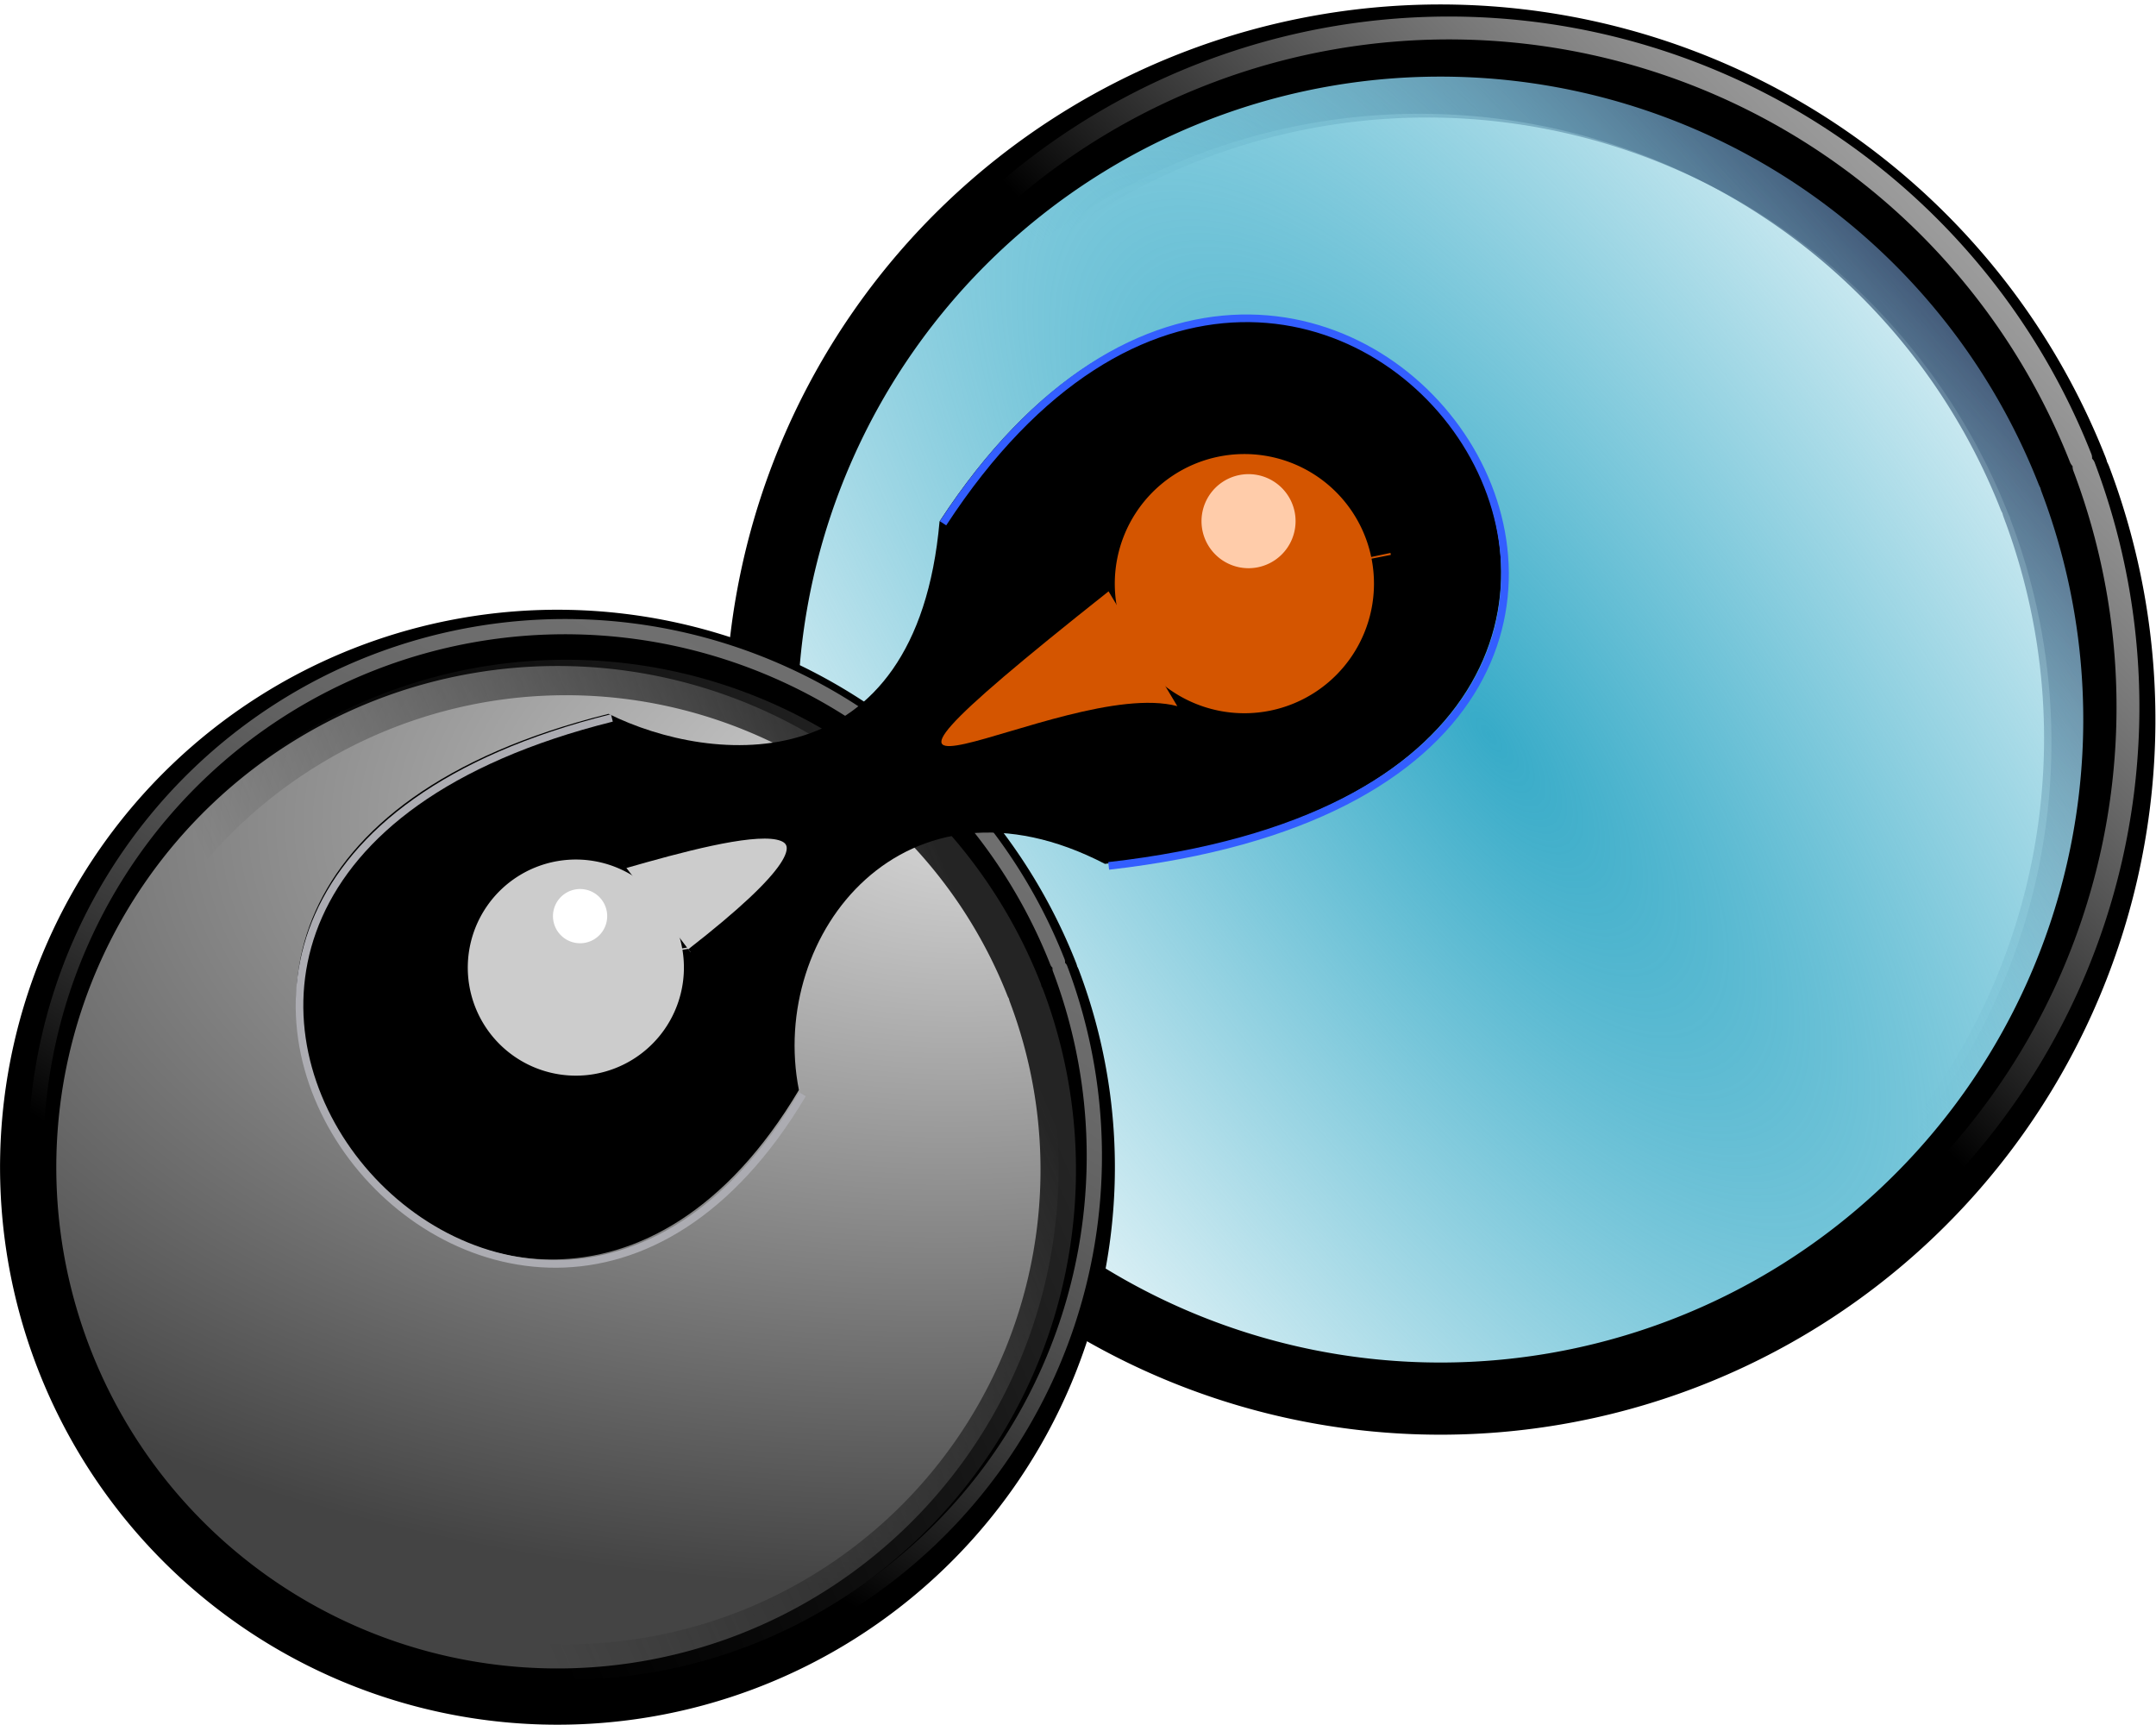 <?xml version="1.0" encoding="UTF-8" standalone="no"?>
<svg
   version="1.1"
   id="svg2"
   height="226.211"
   width="282.803"
   sodipodi:docname="soromid.svg"
   inkscape:version="1.1 (c4e8f9ed74, 2021-05-24)"
   xmlns:inkscape="http://www.inkscape.org/namespaces/inkscape"
   xmlns:sodipodi="http://sodipodi.sourceforge.net/DTD/sodipodi-0.dtd"
   xmlns:xlink="http://www.w3.org/1999/xlink"
   xmlns="http://www.w3.org/2000/svg"
   xmlns:svg="http://www.w3.org/2000/svg"
   xmlns:rdf="http://www.w3.org/1999/02/22-rdf-syntax-ns#"
   xmlns:cc="http://creativecommons.org/ns#"
   xmlns:dc="http://purl.org/dc/elements/1.1/">
  <sodipodi:namedview
     id="namedview1737"
     pagecolor="#ffffff"
     bordercolor="#666666"
     borderopacity="1.0"
     inkscape:pageshadow="2"
     inkscape:pageopacity="0.0"
     inkscape:pagecheckerboard="0"
     showgrid="false"
     inkscape:zoom="3.5048939"
     inkscape:cx="87.734467"
     inkscape:cy="110.27438"
     inkscape:window-width="2128"
     inkscape:window-height="1128"
     inkscape:window-x="0"
     inkscape:window-y="0"
     inkscape:window-maximized="1"
     inkscape:current-layer="svg2" />
  <title
     id="title4667">soromid logo</title>
  <defs
     id="defs4">
    <linearGradient
       id="linearGradient4534">
      <stop
         style="stop-color:#242424;stop-opacity:1;"
         offset="0"
         id="stop4536" />
      <stop
         style="stop-color:#191919;stop-opacity:0;"
         offset="1"
         id="stop4538" />
    </linearGradient>
    <linearGradient
       id="linearGradient10082">
      <stop
         id="stop10084"
         offset="0"
         style="stop-color:#ababab;stop-opacity:0.999;" />
      <stop
         id="stop10086"
         offset="1"
         style="stop-color:#ffffff;stop-opacity:0;" />
    </linearGradient>
    <linearGradient
       id="linearGradient10041">
      <stop
         id="stop10044"
         offset="0"
         style="stop-color:#6c6c6c;stop-opacity:1;" />
      <stop
         id="stop10046"
         offset="1"
         style="stop-color:#ffffff;stop-opacity:0;" />
    </linearGradient>
    <linearGradient
       id="linearGradient9993">
      <stop
         id="stop9995"
         offset="0"
         style="stop-color:#dddee0;stop-opacity:1;" />
      <stop
         id="stop9997"
         offset="1"
         style="stop-color:#75739c;stop-opacity:1" />
    </linearGradient>
    <linearGradient
       id="linearGradient8001">
      <stop
         id="stop8003"
         offset="0"
         style="stop-color:#37abc8;stop-opacity:1;" />
      <stop
         id="stop8005"
         offset="1"
         style="stop-color:#37abc8;stop-opacity:0;" />
    </linearGradient>
    <filter
       style="color-interpolation-filters:sRGB"
       width="1.3"
       x="-0.15"
       height="1.3"
       y="-0.15"
       id="filter3160">
      <feTurbulence
         result="result4"
         seed="0"
         numOctaves="5"
         baseFrequency="0.04"
         type="fractalNoise"
         id="feTurbulence3162" />
      <feDisplacementMap
         result="result3"
         scale="10"
         xChannelSelector="R"
         yChannelSelector="G"
         in="SourceGraphic"
         in2="result4"
         id="feDisplacementMap3164" />
      <feDiffuseLighting
         in="result4"
         result="result1"
         surfaceScale="2"
         diffuseConstant="1"
         lighting-color="#e9e6d7"
         id="feDiffuseLighting3166">
        <feDistantLight
           elevation="40"
           azimuth="235"
           id="feDistantLight3168" />
      </feDiffuseLighting>
      <feComposite
         result="result2"
         in="result3"
         operator="in"
         in2="result1"
         id="feComposite3170" />
      <feComposite
         k4="0"
         k3="0"
         k2="0"
         k1="1.7"
         operator="arithmetic"
         result="result5"
         in2="result1"
         id="feComposite3172" />
      <feBlend
         mode="normal"
         in="result5"
         in2="result3"
         id="feBlend3174" />
    </filter>
    <filter
       style="color-interpolation-filters:sRGB"
       x="-0.5"
       y="-0.5"
       height="2"
       width="2"
       id="filter3178">
      <feGaussianBlur
         result="result1"
         stdDeviation="0.01"
         id="feGaussianBlur3180" />
      <feBlend
         mode="multiply"
         result="fbSourceGraphic"
         in2="result1"
         id="feBlend3182" />
      <feTurbulence
         result="result3"
         numOctaves="3"
         seed="0"
         type="fractalNoise"
         baseFrequency="0.8"
         id="feTurbulence3184" />
      <feDisplacementMap
         result="result2"
         scale="50"
         yChannelSelector="G"
         xChannelSelector="R"
         in="fbSourceGraphic"
         in2="result3"
         id="feDisplacementMap3186" />
      <feMorphology
         result="result4"
         operator="dilate"
         radius="1"
         id="feMorphology3188" />
      <feBlend
         mode="screen"
         in2="result2"
         id="feBlend3190" />
    </filter>
    <filter
       style="color-interpolation-filters:sRGB"
       x="-0.5"
       y="-0.5"
       height="2"
       width="2"
       id="filter3178-6">
      <feGaussianBlur
         result="result1"
         stdDeviation="0.01"
         id="feGaussianBlur3180-1" />
      <feBlend
         mode="multiply"
         result="fbSourceGraphic"
         in2="result1"
         id="feBlend3182-8" />
      <feTurbulence
         result="result3"
         numOctaves="3"
         seed="0"
         type="fractalNoise"
         baseFrequency="0.8"
         id="feTurbulence3184-1" />
      <feDisplacementMap
         result="result2"
         scale="50"
         yChannelSelector="G"
         xChannelSelector="R"
         in="fbSourceGraphic"
         in2="result3"
         id="feDisplacementMap3186-8" />
      <feMorphology
         result="result4"
         operator="dilate"
         radius="1"
         id="feMorphology3188-9" />
      <feBlend
         mode="screen"
         in2="result2"
         id="feBlend3190-2" />
    </filter>
    <filter
       style="color-interpolation-filters:sRGB"
       x="-0.5"
       y="-0.5"
       height="2"
       width="2"
       id="filter3178-2">
      <feGaussianBlur
         result="result1"
         stdDeviation="0.01"
         id="feGaussianBlur3180-5" />
      <feBlend
         mode="multiply"
         result="fbSourceGraphic"
         in2="result1"
         id="feBlend3182-9" />
      <feTurbulence
         result="result3"
         numOctaves="3"
         seed="0"
         type="fractalNoise"
         baseFrequency="0.8"
         id="feTurbulence3184-2" />
      <feDisplacementMap
         result="result2"
         scale="50"
         yChannelSelector="G"
         xChannelSelector="R"
         in="fbSourceGraphic"
         in2="result3"
         id="feDisplacementMap3186-6" />
      <feMorphology
         result="result4"
         operator="dilate"
         radius="1"
         id="feMorphology3188-0" />
      <feBlend
         mode="screen"
         in2="result2"
         id="feBlend3190-3" />
    </filter>
    <filter
       style="color-interpolation-filters:sRGB"
       x="-0.5"
       y="-0.5"
       height="2"
       width="2"
       id="filter3178-60">
      <feGaussianBlur
         result="result1"
         stdDeviation="0.01"
         id="feGaussianBlur3180-50" />
      <feBlend
         mode="multiply"
         result="fbSourceGraphic"
         in2="result1"
         id="feBlend3182-2" />
      <feTurbulence
         result="result3"
         numOctaves="3"
         seed="0"
         type="fractalNoise"
         baseFrequency="0.8"
         id="feTurbulence3184-3" />
      <feDisplacementMap
         result="result2"
         scale="50"
         yChannelSelector="G"
         xChannelSelector="R"
         in="fbSourceGraphic"
         in2="result3"
         id="feDisplacementMap3186-5" />
      <feMorphology
         result="result4"
         operator="dilate"
         radius="1"
         id="feMorphology3188-7" />
      <feBlend
         mode="screen"
         in2="result2"
         id="feBlend3190-35" />
    </filter>
    <filter
       style="color-interpolation-filters:sRGB"
       x="-0.5"
       y="-0.5"
       height="2"
       width="2"
       id="filter3178-60-7">
      <feGaussianBlur
         result="result1"
         stdDeviation="0.01"
         id="feGaussianBlur3180-50-9" />
      <feBlend
         mode="multiply"
         result="fbSourceGraphic"
         in2="result1"
         id="feBlend3182-2-1" />
      <feTurbulence
         result="result3"
         numOctaves="3"
         seed="0"
         type="fractalNoise"
         baseFrequency="0.8"
         id="feTurbulence3184-3-6" />
      <feDisplacementMap
         result="result2"
         scale="50"
         yChannelSelector="G"
         xChannelSelector="R"
         in="fbSourceGraphic"
         in2="result3"
         id="feDisplacementMap3186-5-7" />
      <feMorphology
         result="result4"
         operator="dilate"
         radius="1"
         id="feMorphology3188-7-9" />
      <feBlend
         mode="screen"
         in2="result2"
         id="feBlend3190-35-1" />
    </filter>
    <filter
       style="color-interpolation-filters:sRGB"
       x="-0.5"
       y="-0.5"
       height="2"
       width="2"
       id="filter3178-60-7-0">
      <feGaussianBlur
         result="result1"
         stdDeviation="0.01"
         id="feGaussianBlur3180-50-9-7" />
      <feBlend
         mode="multiply"
         result="fbSourceGraphic"
         in2="result1"
         id="feBlend3182-2-1-9" />
      <feTurbulence
         result="result3"
         numOctaves="3"
         seed="0"
         type="fractalNoise"
         baseFrequency="0.8"
         id="feTurbulence3184-3-6-7" />
      <feDisplacementMap
         result="result2"
         scale="50"
         yChannelSelector="G"
         xChannelSelector="R"
         in="fbSourceGraphic"
         in2="result3"
         id="feDisplacementMap3186-5-7-6" />
      <feMorphology
         result="result4"
         operator="dilate"
         radius="1"
         id="feMorphology3188-7-9-4" />
      <feBlend
         mode="screen"
         in2="result2"
         id="feBlend3190-35-1-7" />
    </filter>
    <radialGradient
       xlink:href="#linearGradient10039"
       id="radialGradient10871"
       gradientUnits="userSpaceOnUse"
       gradientTransform="matrix(1.028,-5.493,2.414,0.452,-1391.405,-9821.753)"
       cx="-1847.802"
       cy="597.618"
       fx="-1847.802"
       fy="597.618"
       r="35.175" />
    <linearGradient
       xlink:href="#linearGradient6288"
       id="linearGradient10869"
       gradientUnits="userSpaceOnUse"
       gradientTransform="rotate(-0.425,-45702.204,-259520.92)"
       x1="-1578.846"
       y1="750.077"
       x2="-1662.808"
       y2="932.706" />
    <linearGradient
       xlink:href="#linearGradient6288"
       id="linearGradient10867"
       gradientUnits="userSpaceOnUse"
       gradientTransform="rotate(-0.425,-45702.204,-259520.92)"
       x1="-1588.09"
       y1="749.23"
       x2="-1664.673"
       y2="918.881" />
    <linearGradient
       xlink:href="#linearGradient6288"
       id="linearGradient10865"
       gradientUnits="userSpaceOnUse"
       gradientTransform="translate(-59.107,36.018)"
       x1="522.185"
       y1="492.167"
       x2="172.061"
       y2="706.118" />
    <linearGradient
       xlink:href="#linearGradient6288"
       id="linearGradient74190"
       gradientUnits="userSpaceOnUse"
       gradientTransform="rotate(-0.425,-50523.879,-267499.94)"
       x1="-1578.846"
       y1="750.077"
       x2="-1662.808"
       y2="932.706" />
    <linearGradient
       xlink:href="#linearGradient6288"
       id="linearGradient74188"
       gradientUnits="userSpaceOnUse"
       gradientTransform="rotate(-0.425,-50523.879,-267499.94)"
       x1="-1588.09"
       y1="749.23"
       x2="-1664.673"
       y2="918.881" />
    <linearGradient
       xlink:href="#linearGradient6288"
       id="linearGradient74186"
       gradientUnits="userSpaceOnUse"
       x1="522.185"
       y1="492.167"
       x2="221.559"
       y2="510.249" />
    <linearGradient
       xlink:href="#linearGradient6288"
       id="linearGradient74142"
       gradientUnits="userSpaceOnUse"
       gradientTransform="rotate(-0.425,-50523.879,-267499.94)"
       x1="-1578.846"
       y1="750.077"
       x2="-1662.808"
       y2="932.706" />
    <linearGradient
       xlink:href="#linearGradient6288"
       id="linearGradient74140"
       gradientUnits="userSpaceOnUse"
       gradientTransform="rotate(-0.425,-50523.879,-267499.94)"
       x1="-1588.09"
       y1="749.23"
       x2="-1664.673"
       y2="918.881" />
    <linearGradient
       xlink:href="#linearGradient6288"
       id="linearGradient74138"
       gradientUnits="userSpaceOnUse"
       x1="522.185"
       y1="492.167"
       x2="221.559"
       y2="510.249" />
    <linearGradient
       xlink:href="#linearGradient6288"
       id="linearGradient74092"
       gradientUnits="userSpaceOnUse"
       gradientTransform="rotate(-0.425,-50523.879,-267499.94)"
       x1="-1578.846"
       y1="750.077"
       x2="-1662.808"
       y2="932.706" />
    <linearGradient
       xlink:href="#linearGradient6288"
       id="linearGradient74090"
       gradientUnits="userSpaceOnUse"
       gradientTransform="rotate(-0.425,-50523.879,-267499.94)"
       x1="-1588.09"
       y1="749.23"
       x2="-1664.673"
       y2="918.881" />
    <linearGradient
       xlink:href="#linearGradient6288"
       id="linearGradient74088"
       gradientUnits="userSpaceOnUse"
       x1="522.185"
       y1="492.167"
       x2="221.559"
       y2="510.249" />
    <linearGradient
       xlink:href="#linearGradient6288"
       id="linearGradient4353"
       gradientUnits="userSpaceOnUse"
       x1="522.185"
       y1="492.167"
       x2="221.559"
       y2="510.249" />
    <linearGradient
       xlink:href="#linearGradient6288"
       id="linearGradient4297"
       gradientUnits="userSpaceOnUse"
       gradientTransform="rotate(-0.425,-50523.879,-267499.94)"
       x1="-1588.09"
       y1="749.23"
       x2="-1664.673"
       y2="918.881" />
    <linearGradient
       xlink:href="#linearGradient6288"
       id="linearGradient4294"
       gradientUnits="userSpaceOnUse"
       gradientTransform="rotate(-0.425,-50523.879,-267499.94)"
       x1="-1578.846"
       y1="750.077"
       x2="-1662.808"
       y2="932.706" />
    <linearGradient
       xlink:href="#linearGradient6288"
       id="linearGradient6768"
       gradientUnits="userSpaceOnUse"
       gradientTransform="translate(-2428.467,-608.901)"
       x1="-1588.09"
       y1="749.23"
       x2="-1664.673"
       y2="918.881" />
    <linearGradient
       id="linearGradient6288">
      <stop
         id="stop6298"
         offset="0"
         style="stop-color:#d9d9d9;stop-opacity:1;" />
      <stop
         style="stop-color:#444444;stop-opacity:1;"
         offset="1"
         id="stop6292" />
    </linearGradient>
    <linearGradient
       xlink:href="#linearGradient6288"
       id="linearGradient6770"
       gradientUnits="userSpaceOnUse"
       gradientTransform="translate(-2428.467,-608.901)"
       x1="-1578.846"
       y1="750.077"
       x2="-1662.808"
       y2="932.706" />
    <linearGradient
       id="linearGradient10039">
      <stop
         style="stop-color:#ffffff;stop-opacity:1;"
         offset="0"
         id="stop10041" />
      <stop
         style="stop-color:#000000;stop-opacity:0;"
         offset="1"
         id="stop10043" />
    </linearGradient>
    <linearGradient
       id="linearGradient10889">
      <stop
         style="stop-color:#fff3f3;stop-opacity:1;"
         offset="0"
         id="stop10891" />
      <stop
         style="stop-color:#000000;stop-opacity:1;"
         offset="1"
         id="stop10893" />
    </linearGradient>
    <linearGradient
       id="linearGradient6288-3">
      <stop
         id="stop6298-3"
         offset="0"
         style="stop-color:#d9d9d9;stop-opacity:1;" />
      <stop
         style="stop-color:#444444;stop-opacity:1;"
         offset="1"
         id="stop6292-6" />
    </linearGradient>
    <linearGradient
       id="linearGradient6625">
      <stop
         id="stop6627"
         offset="0"
         style="stop-color:#d9d9d9;stop-opacity:1;" />
      <stop
         style="stop-color:#444444;stop-opacity:1;"
         offset="1"
         id="stop6629" />
    </linearGradient>
    <linearGradient
       id="linearGradient6632">
      <stop
         id="stop6634"
         offset="0"
         style="stop-color:#d9d9d9;stop-opacity:1;" />
      <stop
         style="stop-color:#444444;stop-opacity:1;"
         offset="1"
         id="stop6636" />
    </linearGradient>
    <linearGradient
       id="linearGradient10039-0">
      <stop
         style="stop-color:#777f94;stop-opacity:1;"
         offset="0"
         id="stop10041-4" />
      <stop
         style="stop-color:#000000;stop-opacity:0;"
         offset="1"
         id="stop10043-4" />
    </linearGradient>
    <radialGradient
       gradientUnits="userSpaceOnUse"
       gradientTransform="matrix(1,0,0,1,0,7.5228436e-4)"
       r="51.353"
       fy="114.348"
       fx="-186.974"
       cy="114.348"
       cx="-186.974"
       id="radialGradient7991"
       xlink:href="#linearGradient6625" />
    <radialGradient
       gradientUnits="userSpaceOnUse"
       gradientTransform="matrix(0.726,-0.528,1.399,1.922,-243.591,-228.547)"
       r="51.353"
       fy="135.79"
       fx="-195.615"
       cy="135.79"
       cx="-195.615"
       id="radialGradient8007"
       xlink:href="#linearGradient8001" />
    <filter
       height="2.305"
       y="-0.653"
       width="2.305"
       x="-0.653"
       id="filter9538">
      <feGaussianBlur
         id="feGaussianBlur9540"
         stdDeviation="2.064" />
    </filter>
    <filter
       height="2.828"
       y="-0.914"
       width="2.828"
       x="-0.914"
       id="filter9606">
      <feGaussianBlur
         id="feGaussianBlur9608"
         stdDeviation="2.89" />
    </filter>
    <radialGradient
       gradientUnits="userSpaceOnUse"
       gradientTransform="matrix(0.726,-0.528,1.399,1.922,-243.591,-228.547)"
       r="51.353"
       fy="135.79"
       fx="-195.615"
       cy="135.79"
       cx="-195.615"
       id="radialGradient8007-6"
       xlink:href="#linearGradient8001-5" />
    <linearGradient
       id="linearGradient8001-5">
      <stop
         id="stop8003-3"
         offset="0"
         style="stop-color:#37abc8;stop-opacity:1;" />
      <stop
         id="stop8005-0"
         offset="1"
         style="stop-color:#37abc8;stop-opacity:0;" />
    </linearGradient>
    <radialGradient
       gradientUnits="userSpaceOnUse"
       gradientTransform="matrix(1,0,0,1,0,7.5228436e-4)"
       r="51.353"
       fy="114.348"
       fx="-186.974"
       cy="114.348"
       cx="-186.974"
       id="radialGradient7991-9"
       xlink:href="#linearGradient6625-5" />
    <linearGradient
       id="linearGradient6625-5">
      <stop
         id="stop6627-7"
         offset="0"
         style="stop-color:#d9d9d9;stop-opacity:1;" />
      <stop
         style="stop-color:#444444;stop-opacity:1;"
         offset="1"
         id="stop6629-0" />
    </linearGradient>
    <radialGradient
       xlink:href="#linearGradient6625-5"
       id="radialGradient9674"
       gradientUnits="userSpaceOnUse"
       gradientTransform="matrix(1,0,0,1,0,7.5228436e-4)"
       cx="-186.974"
       cy="114.348"
       fx="-186.974"
       fy="114.348"
       r="51.353" />
    <radialGradient
       r="51.353"
       fy="109.041"
       fx="-176.757"
       cy="109.041"
       cx="-176.757"
       gradientTransform="matrix(2.014,-0.087,0.049,1.146,184.04,-32.903)"
       gradientUnits="userSpaceOnUse"
       id="radialGradient9769"
       xlink:href="#linearGradient6625" />
    <radialGradient
       gradientUnits="userSpaceOnUse"
       gradientTransform="matrix(0.726,-0.528,1.399,1.922,-243.591,-228.547)"
       r="51.353"
       fy="135.79"
       fx="-195.615"
       cy="135.79"
       cx="-195.615"
       id="radialGradient8007-8"
       xlink:href="#linearGradient8001-3" />
    <linearGradient
       id="linearGradient8001-3">
      <stop
         id="stop8003-9"
         offset="0"
         style="stop-color:#37abc8;stop-opacity:1;" />
      <stop
         id="stop8005-09"
         offset="1"
         style="stop-color:#37abc8;stop-opacity:0;" />
    </linearGradient>
    <radialGradient
       r="51.353"
       fy="109.041"
       fx="-176.757"
       cy="109.041"
       cx="-176.757"
       gradientTransform="matrix(2.014,-0.087,0.049,1.146,184.04,-32.903)"
       gradientUnits="userSpaceOnUse"
       id="radialGradient9769-0"
       xlink:href="#linearGradient6625-6" />
    <linearGradient
       id="linearGradient6625-6">
      <stop
         id="stop6627-3"
         offset="0"
         style="stop-color:#d9d9d9;stop-opacity:1;" />
      <stop
         style="stop-color:#444444;stop-opacity:1;"
         offset="1"
         id="stop6629-7" />
    </linearGradient>
    <linearGradient
       gradientUnits="userSpaceOnUse"
       y2="156.796"
       x2="-196.812"
       y1="102.9"
       x1="-164.531"
       id="linearGradient10048"
       xlink:href="#linearGradient10041" />
    <filter
       id="filter10078"
       x="-0.022"
       y="-0.022"
       width="1.044"
       height="1.044">
      <feGaussianBlur
         id="feGaussianBlur10080"
         stdDeviation="0.482" />
    </filter>
    <linearGradient
       gradientUnits="userSpaceOnUse"
       y2="133.234"
       x2="-196.211"
       y1="102.243"
       x1="-164.404"
       id="linearGradient10088"
       xlink:href="#linearGradient10082" />
    <filter
       id="filter4119"
       x="-0.101"
       y="-0.101"
       width="1.201"
       height="1.201">
      <feGaussianBlur
         id="feGaussianBlur4121"
         stdDeviation="0.11" />
    </filter>
    <filter
       id="filter4123"
       x="-0.064"
       y="-0.094"
       width="1.142"
       height="1.178">
      <feGaussianBlur
         id="feGaussianBlur4125"
         stdDeviation="0.489" />
    </filter>
    <filter
       id="filter4127"
       x="-0.038"
       y="-0.048"
       width="1.076"
       height="1.096">
      <feGaussianBlur
         id="feGaussianBlur4129"
         stdDeviation="0.411" />
    </filter>
    <filter
       id="filter4131"
       x="-0.095"
       y="-0.095"
       width="1.19"
       height="1.19">
      <feGaussianBlur
         id="feGaussianBlur4133"
         stdDeviation="0.092" />
    </filter>
    <filter
       id="filter4139"
       x="-0.021"
       y="-0.021"
       width="1.041"
       height="1.041">
      <feGaussianBlur
         id="feGaussianBlur4141"
         stdDeviation="0.399" />
    </filter>
    <filter
       id="filter4378"
       x="-0.031"
       y="-0.033"
       width="1.063"
       height="1.065">
      <feGaussianBlur
         id="feGaussianBlur4380"
         stdDeviation="0.769" />
    </filter>
    <filter
       id="filter4416"
       x="-0.033"
       y="-0.03"
       width="1.064"
       height="1.06">
      <feGaussianBlur
         id="feGaussianBlur4418"
         stdDeviation="0.688" />
    </filter>
    <linearGradient
       gradientUnits="userSpaceOnUse"
       y2="133.234"
       x2="-196.211"
       y1="102.243"
       x1="-164.404"
       id="linearGradient10088-2"
       xlink:href="#linearGradient10082-3" />
    <linearGradient
       id="linearGradient10082-3">
      <stop
         id="stop10084-4"
         offset="0"
         style="stop-color:#3c395b;stop-opacity:0.999;" />
      <stop
         id="stop10086-5"
         offset="1"
         style="stop-color:#ffffff;stop-opacity:0;" />
    </linearGradient>
    <filter
       style="color-interpolation-filters:sRGB"
       id="filter4139-7"
       x="-0.035"
       y="-0.035"
       width="1.071"
       height="1.071">
      <feGaussianBlur
         id="feGaussianBlur4141-2"
         stdDeviation="0.399" />
    </filter>
    <linearGradient
       xlink:href="#linearGradient10082-3"
       id="linearGradient4437"
       gradientUnits="userSpaceOnUse"
       x1="-164.404"
       y1="102.243"
       x2="-196.211"
       y2="133.234" />
    <linearGradient
       gradientUnits="userSpaceOnUse"
       y2="156.796"
       x2="-196.812"
       y1="102.9"
       x1="-164.531"
       id="linearGradient10048-8"
       xlink:href="#linearGradient10041-1" />
    <linearGradient
       id="linearGradient10041-1">
      <stop
         id="stop10044-8"
         offset="0"
         style="stop-color:#6c6c6c;stop-opacity:1;" />
      <stop
         id="stop10046-4"
         offset="1"
         style="stop-color:#ffffff;stop-opacity:0;" />
    </linearGradient>
    <filter
       style="color-interpolation-filters:sRGB"
       id="filter10078-4"
       x="-0.033"
       y="-0.033"
       width="1.065"
       height="1.065">
      <feGaussianBlur
         id="feGaussianBlur10080-6"
         stdDeviation="0.482" />
    </filter>
    <linearGradient
       xlink:href="#linearGradient4534"
       id="linearGradient4511"
       gradientUnits="userSpaceOnUse"
       x1="-170.49"
       y1="104.004"
       x2="-220.728"
       y2="125.739" />
    <linearGradient
       gradientUnits="userSpaceOnUse"
       y2="133.234"
       x2="-196.211"
       y1="102.243"
       x1="-164.404"
       id="linearGradient10088-7"
       xlink:href="#linearGradient10082-6" />
    <linearGradient
       id="linearGradient10082-6">
      <stop
         id="stop10084-0"
         offset="0"
         style="stop-color:#ababab;stop-opacity:0.999;" />
      <stop
         id="stop10086-6"
         offset="1"
         style="stop-color:#ffffff;stop-opacity:0;" />
    </linearGradient>
    <linearGradient
       xlink:href="#linearGradient10082-3-6"
       id="linearGradient4437-3"
       gradientUnits="userSpaceOnUse"
       x1="-164.404"
       y1="102.243"
       x2="-196.211"
       y2="133.234" />
    <linearGradient
       id="linearGradient10082-3-6">
      <stop
         id="stop10084-4-5"
         offset="0"
         style="stop-color:#221f44;stop-opacity:0.999;" />
      <stop
         id="stop10086-5-9"
         offset="1"
         style="stop-color:#ffffff;stop-opacity:0;" />
    </linearGradient>
    <filter
       style="color-interpolation-filters:sRGB"
       id="filter4139-7-0"
       x="-0.035"
       y="-0.035"
       width="1.071"
       height="1.071">
      <feGaussianBlur
         id="feGaussianBlur4141-2-3"
         stdDeviation="0.399" />
    </filter>
    <linearGradient
       xlink:href="#linearGradient10082-3-6"
       id="linearGradient4624"
       gradientUnits="userSpaceOnUse"
       x1="-164.404"
       y1="102.243"
       x2="-196.211"
       y2="133.234" />
  </defs>
  <g
     style="display:inline"
     transform="translate(-115.247,-665.888)"
     id="layer1">
    <path
       transform="matrix(2.153,0,0,2.153,729.788,472.918)"
       d="m -161.177,120.707 a 39.901,39.901 0 0 1 -23.068,51.393 39.901,39.901 0 0 1 -51.471,-22.893 39.901,39.901 0 0 1 22.718,-51.549 39.901,39.901 0 0 1 51.625,22.543"
       id="path3960-0-6-2-7"
       style="fill:none;stroke:url(#linearGradient4437);stroke-width:3.716;stroke-linecap:round;stroke-linejoin:round;stroke-miterlimit:4;stroke-dasharray:none;stroke-dashoffset:0;stroke-opacity:1;filter:url(#filter4139-7)" />
    <path
       transform="matrix(2.153,0,0,2.153,728.821,472.43)"
       d="m -161.177,120.707 a 39.901,39.901 0 0 1 -23.068,51.393 39.901,39.901 0 0 1 -51.471,-22.893 39.901,39.901 0 0 1 22.718,-51.549 39.901,39.901 0 0 1 51.625,22.543"
       id="path3960-0-6-2-7-4"
       style="fill:none;stroke:url(#linearGradient4624);stroke-width:3.716;stroke-linecap:round;stroke-linejoin:round;stroke-miterlimit:4;stroke-dasharray:none;stroke-dashoffset:0;stroke-opacity:1;filter:url(#filter4139-7-0)" />
    <g
       transform="translate(2.736,0.124)"
       id="g9954">
      <path
         style="fill:url(#radialGradient8007);fill-opacity:1;stroke:#000000;stroke-width:4.24;stroke-linecap:round;stroke-linejoin:round;stroke-miterlimit:4;stroke-dasharray:none;stroke-dashoffset:0;stroke-opacity:1"
         id="path3960-0-6"
         d="m -161.177,120.707 a 39.901,39.901 0 0 1 -23.068,51.393 39.901,39.901 0 0 1 -51.471,-22.893 39.901,39.901 0 0 1 22.718,-51.549 39.901,39.901 0 0 1 51.625,22.543"
         transform="matrix(2.232,0,0,2.232,744.487,459.199)" />
      <path
         style="fill:url(#radialGradient9769);fill-opacity:1;stroke:#000000;stroke-width:4.24;stroke-linecap:round;stroke-linejoin:round;stroke-miterlimit:4;stroke-dasharray:none;stroke-dashoffset:0;stroke-opacity:1"
         id="path3960-0-6-6"
         d="m -161.177,120.707 a 39.901,39.901 0 0 1 -23.068,51.393 39.901,39.901 0 0 1 -51.471,-22.893 39.901,39.901 0 0 1 22.718,-51.549 39.901,39.901 0 0 1 51.625,22.543"
         transform="matrix(1.74,0,0,1.74,531.016,584.247)" />
    </g>
    <path
       style="fill:none;stroke:url(#linearGradient4511);stroke-width:2.874;stroke-linecap:round;stroke-linejoin:round;stroke-miterlimit:4;stroke-dasharray:none;stroke-dashoffset:0;stroke-opacity:1;filter:url(#filter10078-4)"
       id="path3960-0-6-6-1-2"
       d="m -161.177,120.707 a 39.901,39.901 0 0 1 -23.068,51.393 39.901,39.901 0 0 1 -51.471,-22.893 39.901,39.901 0 0 1 22.718,-51.549 39.901,39.901 0 0 1 51.625,22.543"
       transform="matrix(1.618,0,0,1.618,510.662,601.149)" />
    <path
       transform="matrix(2.232,0,0,2.232,748.354,457.676)"
       d="m -161.177,120.707 a 39.901,39.901 0 0 1 -23.068,51.393 39.901,39.901 0 0 1 -51.471,-22.893 39.901,39.901 0 0 1 22.718,-51.549 39.901,39.901 0 0 1 51.625,22.543"
       id="path3960-0-6-2"
       style="fill:none;stroke:url(#linearGradient10088);stroke-width:1.344;stroke-linecap:round;stroke-linejoin:round;stroke-miterlimit:4;stroke-dasharray:none;stroke-dashoffset:0;stroke-opacity:1;filter:url(#filter4139)" />
    <g
       transform="rotate(9.595,269.881,785.722)"
       id="g9617">
      <g
         id="g8009"
         style="stroke:#000000;stroke-opacity:1" />
    </g>
    <path
       style="fill:none;stroke:url(#linearGradient10048);stroke-width:1.149;stroke-linecap:round;stroke-linejoin:round;stroke-miterlimit:4;stroke-dasharray:none;stroke-dashoffset:0;stroke-opacity:1;filter:url(#filter10078)"
       id="path3960-0-6-6-1"
       d="m -161.177,120.707 a 39.901,39.901 0 0 1 -23.068,51.393 39.901,39.901 0 0 1 -51.471,-22.893 39.901,39.901 0 0 1 22.718,-51.549 39.901,39.901 0 0 1 51.625,22.543"
       transform="matrix(1.74,0,0,1.74,534.744,582.898)" />
    <g
       transform="matrix(0.832,0.121,-0.121,0.832,120.229,98.398)"
       id="g9610">
      <g
         id="g7748"
         transform="matrix(1.148,0,0,1.148,-62.125,-127.217)"
         style="stroke:none">
        <g
           id="g7745"
           style="stroke:none" />
      </g>
      <g
         id="g9980">
        <path
           style="fill:#000000;fill-opacity:1;stroke:none;stroke-width:1;stroke-miterlimit:4;stroke-dasharray:none"
           d="m 226.338,782.94 c -72.235,31.561 5.36,99.005 28.644,38.77 -6.462,-17.048 5.701,-39.201 30.185,-31.342 87.59,-25.221 6.556,-108.333 -25.19,-35.445 2.4,30.01 -20.976,31.839 -33.639,28.017 z"
           id="path4112-0"
           transform="matrix(1.364,0.032,-0.032,1.364,-82.407,-309.834)" />
        <path
           style="fill:#d45500;fill-opacity:1;stroke:#000000;stroke-opacity:1;filter:url(#filter4131)"
           id="path4200-3-0-4"
           d="m 300.469,159.237 a 3.795,3.795 0 0 1 -2.194,4.888 3.795,3.795 0 0 1 -4.895,-2.177 3.795,3.795 0 0 1 2.161,-4.902 3.795,3.795 0 0 1 4.91,2.144"
           transform="matrix(6.135,0.145,-0.145,6.135,-1501.817,-297.254)" />
        <path
           style="fill:#d45500;stroke:none;filter:url(#filter4127)"
           d="m 289.903,772.42 c -13.593,-1.258 -44.913,27.233 -9.944,-11.627"
           id="path4292-6"
           transform="matrix(1.364,0.032,-0.032,1.364,-81.812,-311.478)" />
        <path
           style="fill:#ffccaa;fill-opacity:1;stroke:none;filter:url(#filter9538)"
           id="path4200-3-0-4-4"
           d="m 300.469,159.237 a 3.795,3.795 0 0 1 -2.194,4.888 3.795,3.795 0 0 1 -4.895,-2.177 3.795,3.795 0 0 1 2.161,-4.902 3.795,3.795 0 0 1 4.91,2.144"
           transform="matrix(1.933,0.046,-0.046,1.933,-270.817,397.165)" />
        <path
           transform="matrix(5.11,0.268,-0.268,5.11,-1272.318,-94.898)"
           d="m 300.469,159.237 a 3.795,3.795 0 0 1 -2.194,4.888 3.795,3.795 0 0 1 -4.895,-2.177 3.795,3.795 0 0 1 2.161,-4.902 3.795,3.795 0 0 1 4.91,2.144"
           id="path4200-3-0"
           style="fill:#cccccc;fill-opacity:1;stroke:#000000;stroke-opacity:1;filter:url(#filter4119)" />
        <path
           transform="matrix(1.146,0.06,-0.06,1.146,-12.997,-140.051)"
           style="fill:#cccccc;stroke:#000000;stroke-opacity:1;filter:url(#filter4123)"
           d="m 233.781,797.841 c 14.19,-7.328 34.45,-17.062 11.183,9.875"
           id="path4292" />
        <path
           transform="matrix(1.113,0.058,-0.058,1.113,-119.752,601.258)"
           d="m 300.469,159.237 a 3.795,3.795 0 0 1 -2.194,4.888 3.795,3.795 0 0 1 -4.895,-2.177 3.795,3.795 0 0 1 2.161,-4.902 3.795,3.795 0 0 1 4.91,2.144"
           id="path4200-3-0-3"
           style="fill:#ffffff;fill-opacity:1;stroke:none;filter:url(#filter9606)" />
      </g>
    </g>
    <path
       style="fill:none;stroke:#335eff;stroke-opacity:1;filter:url(#filter4378)"
       d="M 260.671,779.457 C 364.634,767.67 288.819,658.097 238.943,734.519"
       id="path4112-0-8" />
    <path
       style="fill:none;stroke:#acacb2;stroke-opacity:1;filter:url(#filter4416)"
       d="m 195.508,760.046 c -87.796,21.901 -12.877,113.082 25.002,49.362"
       id="path4112-0-4" />
  </g>
</svg>
